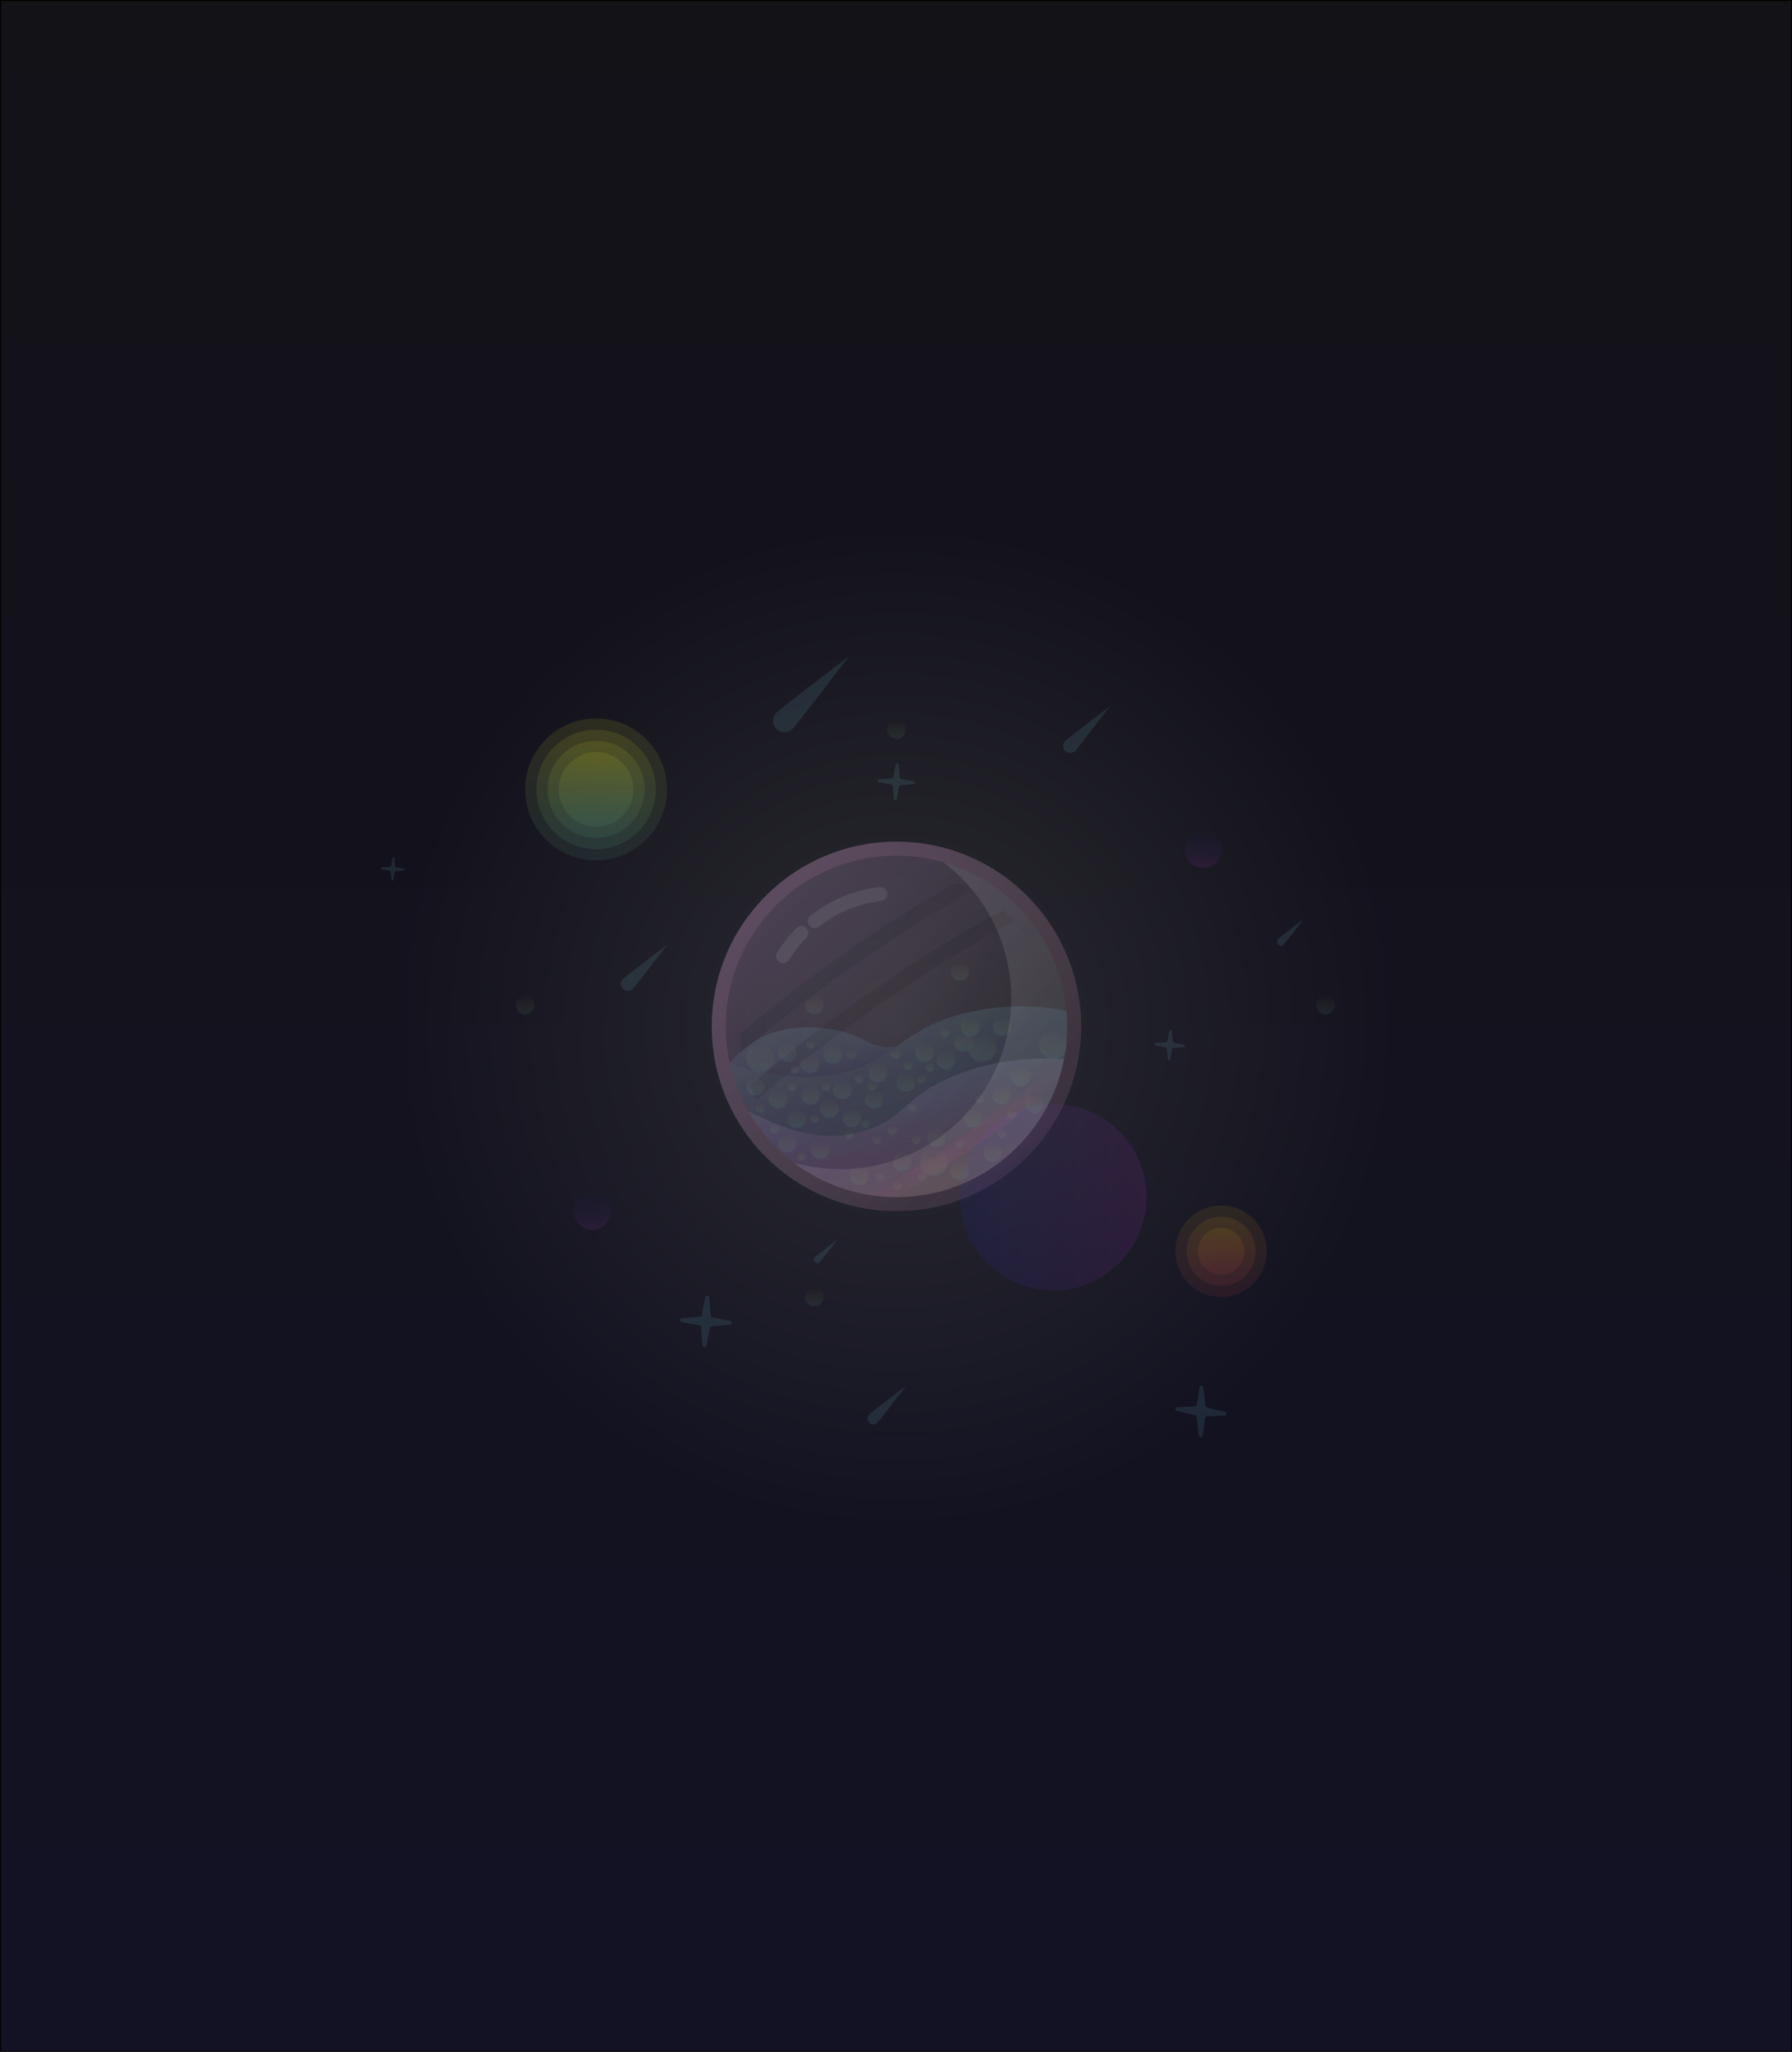 <?xml version="1.0" encoding="UTF-8"?>
<svg xmlns="http://www.w3.org/2000/svg" xmlns:xlink="http://www.w3.org/1999/xlink" viewBox="0 0 1921 2199">
  <defs>
    <style>
      .cls-1, .cls-2, .cls-3 {
        opacity: .8;
      }

      .cls-1, .cls-2, .cls-3, .cls-4, .cls-5 {
        mix-blend-mode: hard-light;
      }

      .cls-6 {
        fill: url(#linear-gradient-82);
      }

      .cls-6, .cls-7, .cls-8, .cls-9, .cls-10, .cls-11, .cls-12, .cls-13, .cls-14, .cls-15, .cls-16, .cls-17, .cls-18, .cls-19, .cls-20, .cls-21, .cls-22, .cls-23, .cls-24, .cls-25, .cls-26, .cls-27, .cls-28, .cls-29, .cls-30, .cls-31, .cls-32, .cls-33, .cls-34, .cls-35, .cls-36, .cls-37, .cls-38, .cls-39, .cls-40, .cls-41, .cls-42, .cls-43, .cls-44, .cls-45, .cls-46, .cls-47, .cls-48, .cls-49, .cls-50, .cls-51, .cls-52, .cls-53, .cls-54, .cls-55, .cls-56, .cls-57, .cls-58, .cls-59, .cls-60, .cls-61, .cls-62, .cls-63, .cls-64, .cls-65, .cls-66, .cls-67, .cls-68, .cls-69, .cls-70, .cls-71 {
        mix-blend-mode: screen;
      }

      .cls-7 {
        fill: url(#linear-gradient-59);
      }

      .cls-8 {
        fill: url(#linear-gradient-53);
      }

      .cls-72 {
        fill: url(#linear-gradient-5);
      }

      .cls-72, .cls-73, .cls-15, .cls-74, .cls-75, .cls-76, .cls-77, .cls-4, .cls-78, .cls-79, .cls-37, .cls-80, .cls-81, .cls-82, .cls-83, .cls-84, .cls-85, .cls-86, .cls-87, .cls-88, .cls-89, .cls-90, .cls-91, .cls-92, .cls-62, .cls-93, .cls-94, .cls-95, .cls-5, .cls-96 {
        opacity: .1;
      }

      .cls-9 {
        fill: url(#linear-gradient-52);
      }

      .cls-73 {
        fill: url(#linear-gradient-27);
        mix-blend-mode: multiply;
      }

      .cls-10 {
        fill: url(#linear-gradient-88);
      }

      .cls-11 {
        fill: url(#linear-gradient-33);
      }

      .cls-12 {
        fill: url(#linear-gradient-54);
      }

      .cls-13 {
        fill: url(#linear-gradient-71);
      }

      .cls-14 {
        fill: url(#linear-gradient-65);
      }

      .cls-15 {
        fill: url(#linear-gradient-10);
      }

      .cls-16 {
        fill: url(#linear-gradient-45);
      }

      .cls-17 {
        fill: url(#linear-gradient-75);
      }

      .cls-18 {
        fill: url(#linear-gradient-30);
      }

      .cls-97 {
        mask: url(#mask-2);
      }

      .cls-19 {
        fill: url(#linear-gradient-67);
      }

      .cls-98 {
        isolation: isolate;
      }

      .cls-74 {
        fill: url(#linear-gradient-13);
      }

      .cls-74, .cls-78, .cls-82, .cls-87, .cls-88, .cls-93, .cls-94, .cls-95 {
        mix-blend-mode: color-dodge;
      }

      .cls-75 {
        fill: url(#linear-gradient-23);
      }

      .cls-75, .cls-76, .cls-86, .cls-99, .cls-96 {
        mix-blend-mode: overlay;
      }

      .cls-76 {
        fill: #ffafcb;
      }

      .cls-20 {
        fill: url(#linear-gradient-91);
      }

      .cls-77 {
        fill: url(#linear-gradient-4);
      }

      .cls-21 {
        fill: url(#linear-gradient-34);
      }

      .cls-100 {
        fill: #090035;
      }

      .cls-22 {
        fill: url(#linear-gradient-86);
      }

      .cls-23 {
        fill: url(#linear-gradient-37);
      }

      .cls-24 {
        fill: url(#linear-gradient-85);
      }

      .cls-25 {
        fill: url(#linear-gradient-48);
      }

      .cls-26 {
        fill: url(#linear-gradient-74);
      }

      .cls-27 {
        fill: url(#linear-gradient-87);
      }

      .cls-2, .cls-4 {
        fill: url(#linear-gradient-22);
      }

      .cls-28 {
        fill: url(#linear-gradient-38);
      }

      .cls-29 {
        fill: url(#linear-gradient-81);
      }

      .cls-3 {
        fill: url(#linear-gradient-25);
      }

      .cls-101 {
        fill: url(#radial-gradient);
      }

      .cls-30 {
        fill: url(#linear-gradient-61);
      }

      .cls-31 {
        fill: url(#linear-gradient-47);
      }

      .cls-32 {
        fill: url(#linear-gradient-51);
      }

      .cls-78 {
        fill: url(#linear-gradient-12);
      }

      .cls-33 {
        fill: url(#linear-gradient-56);
      }

      .cls-34 {
        fill: url(#linear-gradient-70);
      }

      .cls-79 {
        fill: url(#linear-gradient-18);
      }

      .cls-35 {
        fill: url(#linear-gradient-36);
      }

      .cls-36 {
        fill: url(#linear-gradient-44);
      }

      .cls-37 {
        fill: url(#linear-gradient-28);
      }

      .cls-80 {
        fill: url(#linear-gradient-7);
      }

      .cls-38 {
        fill: url(#linear-gradient-55);
      }

      .cls-102 {
        fill: #8cf4ff;
      }

      .cls-81 {
        fill: url(#linear-gradient-19);
      }

      .cls-39 {
        fill: url(#linear-gradient-89);
      }

      .cls-82 {
        fill: url(#linear-gradient-15);
      }

      .cls-40 {
        fill: url(#linear-gradient-90);
      }

      .cls-83 {
        fill: url(#linear-gradient-6);
      }

      .cls-41 {
        fill: url(#linear-gradient-68);
      }

      .cls-42 {
        fill: url(#linear-gradient-43);
      }

      .cls-103 {
        fill: url(#linear-gradient);
        stroke: #000;
      }

      .cls-103, .cls-91 {
        stroke-miterlimit: 10;
      }

      .cls-43 {
        fill: url(#linear-gradient-60);
      }

      .cls-44 {
        fill: url(#linear-gradient-42);
      }

      .cls-85 {
        fill: url(#linear-gradient-8);
      }

      .cls-45 {
        fill: url(#linear-gradient-46);
      }

      .cls-87 {
        fill: url(#linear-gradient-24);
      }

      .cls-46 {
        fill: url(#linear-gradient-57);
      }

      .cls-47 {
        fill: url(#linear-gradient-62);
      }

      .cls-48 {
        fill: url(#linear-gradient-80);
      }

      .cls-49 {
        fill: url(#linear-gradient-78);
      }

      .cls-50 {
        fill: url(#linear-gradient-40);
      }

      .cls-88 {
        fill: url(#linear-gradient-14);
      }

      .cls-51 {
        fill: url(#linear-gradient-58);
      }

      .cls-89 {
        fill: url(#linear-gradient-20);
      }

      .cls-52 {
        fill: url(#linear-gradient-83);
      }

      .cls-53 {
        fill: url(#linear-gradient-76);
      }

      .cls-54 {
        fill: url(#linear-gradient-73);
      }

      .cls-104 {
        filter: url(#luminosity-noclip);
      }

      .cls-90 {
        fill: url(#linear-gradient-3);
      }

      .cls-55 {
        fill: url(#linear-gradient-79);
      }

      .cls-105 {
        mask: url(#mask-1);
      }

      .cls-106 {
        mask: url(#mask);
      }

      .cls-56 {
        fill: url(#linear-gradient-49);
      }

      .cls-57 {
        fill: url(#linear-gradient-35);
      }

      .cls-58 {
        fill: url(#linear-gradient-32);
      }

      .cls-59 {
        fill: url(#linear-gradient-77);
      }

      .cls-91 {
        fill: none;
        stroke: rgba(255, 255, 255, .85);
        stroke-linecap: round;
        stroke-width: 15px;
      }

      .cls-92 {
        fill: url(#linear-gradient-2);
      }

      .cls-60 {
        fill: url(#linear-gradient-63);
      }

      .cls-61 {
        fill: url(#linear-gradient-29);
      }

      .cls-62 {
        fill: url(#linear-gradient-9);
      }

      .cls-63 {
        fill: url(#linear-gradient-39);
      }

      .cls-93 {
        fill: url(#linear-gradient-16);
      }

      .cls-94 {
        fill: url(#linear-gradient-11);
      }

      .cls-64 {
        fill: url(#linear-gradient-69);
      }

      .cls-65 {
        fill: url(#linear-gradient-41);
      }

      .cls-66 {
        fill: url(#linear-gradient-66);
      }

      .cls-67 {
        fill: url(#linear-gradient-50);
      }

      .cls-68 {
        fill: url(#linear-gradient-72);
      }

      .cls-95 {
        fill: url(#linear-gradient-21);
      }

      .cls-5 {
        fill: url(#linear-gradient-17);
      }

      .cls-107 {
        filter: url(#luminosity-noclip-2);
      }

      .cls-69 {
        fill: url(#linear-gradient-84);
      }

      .cls-70 {
        fill: url(#linear-gradient-31);
      }

      .cls-71 {
        fill: url(#linear-gradient-64);
      }

      .cls-96 {
        fill: #fff;
      }

      .cls-108 {
        fill: url(#linear-gradient-26);
      }
    </style>
    <linearGradient id="linear-gradient" x1="960.5" y1=".5" x2="960.5" y2="2198.5" gradientUnits="userSpaceOnUse">
      <stop offset="0" stop-color="#141414"/>
      <stop offset="1" stop-color="#141423"/>
    </linearGradient>
    <radialGradient id="radial-gradient" cx="961" cy="1100" fx="961" fy="1100" r="540" gradientUnits="userSpaceOnUse">
      <stop offset="0" stop-color="#fff"/>
      <stop offset="1" stop-color="#fff" stop-opacity="0"/>
    </radialGradient>
    <linearGradient id="linear-gradient-2" x1="639" y1="922" x2="639" y2="770" gradientUnits="userSpaceOnUse">
      <stop offset="0" stop-color="#5fbaa0"/>
      <stop offset="1" stop-color="#f6ee1e"/>
    </linearGradient>
    <linearGradient id="linear-gradient-3" y1="910" y2="782" xlink:href="#linear-gradient-2"/>
    <linearGradient id="linear-gradient-4" y1="898" y2="794" xlink:href="#linear-gradient-2"/>
    <linearGradient id="linear-gradient-5" y1="886" y2="806" xlink:href="#linear-gradient-2"/>
    <linearGradient id="linear-gradient-6" x1="1309" y1="1390" x2="1309" y2="1292" gradientUnits="userSpaceOnUse">
      <stop offset="0" stop-color="#cd4557"/>
      <stop offset="1" stop-color="#e3b019"/>
    </linearGradient>
    <linearGradient id="linear-gradient-7" y1="1378" y2="1304" xlink:href="#linear-gradient-6"/>
    <linearGradient id="linear-gradient-8" y1="1366" y2="1316" xlink:href="#linear-gradient-6"/>
    <linearGradient id="linear-gradient-9" x1="1290" y1="930" x2="1290" y2="890" gradientUnits="userSpaceOnUse">
      <stop offset="0" stop-color="#c838e7"/>
      <stop offset="1" stop-color="#1f2ad5" stop-opacity=".1"/>
    </linearGradient>
    <linearGradient id="linear-gradient-10" x1="635" y1="1318" x2="635" y2="1278" xlink:href="#linear-gradient-9"/>
    <linearGradient id="linear-gradient-11" x1="1421" y1="1087" x2="1421" y2="1067" gradientUnits="userSpaceOnUse">
      <stop offset="0" stop-color="#5fbaa0"/>
      <stop offset="1" stop-color="#f6ee1e" stop-opacity="0"/>
    </linearGradient>
    <linearGradient id="linear-gradient-12" x1="961" y1="792" x2="961" y2="772" xlink:href="#linear-gradient-11"/>
    <linearGradient id="linear-gradient-13" x1="873" y1="1400" x2="873" y2="1380" xlink:href="#linear-gradient-11"/>
    <linearGradient id="linear-gradient-14" x1="873" y1="1087" x2="873" y2="1067" xlink:href="#linear-gradient-11"/>
    <linearGradient id="linear-gradient-15" x1="1029" y1="1051" x2="1029" y2="1031" xlink:href="#linear-gradient-11"/>
    <linearGradient id="linear-gradient-16" x1="563" y1="1087" x2="563" y2="1067" xlink:href="#linear-gradient-11"/>
    <linearGradient id="linear-gradient-17" x1="1101.01" y1="1240.01" x2="820.99" y2="959.99" gradientUnits="userSpaceOnUse">
      <stop offset="0" stop-color="#feaecc" stop-opacity="0"/>
      <stop offset="1" stop-color="#e678ff"/>
    </linearGradient>
    <linearGradient id="linear-gradient-18" x1="992.54" y1="1280.28" x2="960.46" y2="1098.34" gradientUnits="userSpaceOnUse">
      <stop offset="0" stop-color="#4268db"/>
      <stop offset=".19" stop-color="#436bdb"/>
      <stop offset=".36" stop-color="#4976de"/>
      <stop offset=".52" stop-color="#5388e3"/>
      <stop offset=".67" stop-color="#60a2e9"/>
      <stop offset=".82" stop-color="#72c3f2"/>
      <stop offset=".97" stop-color="#87eafc"/>
      <stop offset="1" stop-color="#8cf4ff"/>
    </linearGradient>
    <linearGradient id="linear-gradient-19" x1="992.14" y1="1280.35" x2="970.33" y2="1156.63" gradientUnits="userSpaceOnUse">
      <stop offset="0" stop-color="#de009f"/>
      <stop offset=".13" stop-color="#de16a8"/>
      <stop offset=".41" stop-color="#df51c2"/>
      <stop offset=".81" stop-color="#e0adea"/>
      <stop offset="1" stop-color="#e1deff"/>
    </linearGradient>
    <linearGradient id="linear-gradient-20" x1="874.3" y1="1154.35" x2="867.6" y2="1099.77" gradientUnits="userSpaceOnUse">
      <stop offset="0" stop-color="#4268db"/>
      <stop offset=".27" stop-color="#5a96e6"/>
      <stop offset=".61" stop-color="#75c8f3"/>
      <stop offset=".86" stop-color="#85e8fb"/>
      <stop offset="1" stop-color="#8cf4ff"/>
    </linearGradient>
    <linearGradient id="linear-gradient-21" x1="1029" y1="1283" x2="1229" y2="1283" gradientUnits="userSpaceOnUse">
      <stop offset="0" stop-color="#1f2ad5"/>
      <stop offset="1" stop-color="#c838e7"/>
    </linearGradient>
    <linearGradient id="linear-gradient-22" x1="1023.59" y1="1271.97" x2="898.41" y2="928.03" gradientUnits="userSpaceOnUse">
      <stop offset="0" stop-color="#dfff3b"/>
      <stop offset=".02" stop-color="#dfff40" stop-opacity=".94"/>
      <stop offset=".09" stop-color="#e4ff59" stop-opacity=".66"/>
      <stop offset=".16" stop-color="#e7ff6e" stop-opacity=".42"/>
      <stop offset=".22" stop-color="#eaff7e" stop-opacity=".24"/>
      <stop offset=".28" stop-color="#ecff8a" stop-opacity=".11"/>
      <stop offset=".32" stop-color="#edff91" stop-opacity=".03"/>
      <stop offset=".36" stop-color="#eeff94" stop-opacity="0"/>
    </linearGradient>
    <linearGradient id="linear-gradient-23" x1="1101.01" y1="1240.01" x2="820.99" y2="959.99" gradientUnits="userSpaceOnUse">
      <stop offset="0" stop-color="#fff" stop-opacity="0"/>
      <stop offset="1" stop-color="#fff"/>
    </linearGradient>
    <filter id="luminosity-noclip" x="635.33" y="863.24" width="654.82" height="480.27" color-interpolation-filters="sRGB" filterUnits="userSpaceOnUse">
      <feFlood flood-color="#fff" result="bg"/>
      <feBlend in="SourceGraphic" in2="bg"/>
    </filter>
    <mask id="mask" x="635.33" y="863.24" width="654.82" height="480.27" maskUnits="userSpaceOnUse">
      <g class="cls-104">
        <path class="cls-1" d="m1101.99,1006.27c-30.69-43.73-81.49-72.32-138.97-72.32-93.7,0-169.66,75.96-169.66,169.66,0,39.06,13.21,75.03,35.39,103.71l273.24-201.05Z"/>
      </g>
    </mask>
    <linearGradient id="linear-gradient-24" x1="1030.46" y1="1184.08" x2="895.02" y2="1022.67" gradientUnits="userSpaceOnUse">
      <stop offset="0" stop-color="#cb5180"/>
      <stop offset=".13" stop-color="#c6507e"/>
      <stop offset=".27" stop-color="#b94f7b"/>
      <stop offset=".42" stop-color="#a44d75"/>
      <stop offset=".57" stop-color="#864b6c"/>
      <stop offset=".72" stop-color="#604862"/>
      <stop offset=".87" stop-color="#314455"/>
      <stop offset=".88" stop-color="#2e4454"/>
    </linearGradient>
    <linearGradient id="linear-gradient-25" x1="1016.66" y1="1250.97" x2="909.39" y2="956.25" xlink:href="#linear-gradient-22"/>
    <linearGradient id="linear-gradient-26" x1="1016.66" y1="1250.97" x2="909.39" y2="956.25" xlink:href="#linear-gradient-22"/>
    <mask id="mask-1" x="660.18" y="906.94" width="654.82" height="480.27" maskUnits="userSpaceOnUse">
      <g>
        <circle id="Low_Yellow-2" data-name="Low Yellow" class="cls-3" cx="963.03" cy="1103.61" r="156.81"/>
        <path class="cls-1" d="m1101.14,1004.55c-30.69-43.73-81.49-72.32-138.97-72.32-93.7,0-169.66,75.96-169.66,169.66,0,39.06,13.21,75.03,35.39,103.71l273.24-201.05Z"/>
        <circle id="Low_Yellow-3" data-name="Low Yellow" class="cls-108" cx="963.03" cy="1103.61" r="156.81"/>
        <circle id="Low_Yellow-4" data-name="Low Yellow" class="cls-2" cx="961" cy="1100" r="183"/>
      </g>
    </mask>
    <linearGradient id="linear-gradient-27" x1="1055.31" y1="1227.78" x2="919.87" y2="1066.37" gradientUnits="userSpaceOnUse">
      <stop offset="0" stop-color="#cb5180"/>
      <stop offset=".1" stop-color="#bd4b77"/>
      <stop offset=".27" stop-color="#9b3d61"/>
      <stop offset=".51" stop-color="#62273e"/>
      <stop offset=".8" stop-color="#16080d"/>
      <stop offset=".88" stop-color="#000"/>
    </linearGradient>
    <filter id="luminosity-noclip-2" x="635.33" y="863.24" width="654.82" height="480.27" color-interpolation-filters="sRGB" filterUnits="userSpaceOnUse">
      <feFlood flood-color="#fff" result="bg"/>
      <feBlend in="SourceGraphic" in2="bg"/>
    </filter>
    <mask id="mask-2" x="635.33" y="863.24" width="654.82" height="480.27" maskUnits="userSpaceOnUse">
      <g class="cls-107">
        <path class="cls-1" d="m1101.99,1006.27c-30.69-43.73-81.49-72.32-138.97-72.32-93.7,0-169.66,75.96-169.66,169.66,0,39.06,13.21,75.03,35.39,103.71l273.24-201.05Z"/>
      </g>
    </mask>
    <linearGradient id="linear-gradient-28" x1="1030.46" y1="1184.08" x2="895.02" y2="1022.67" xlink:href="#linear-gradient-27"/>
    <linearGradient id="linear-gradient-29" x1="844" y1="1138" x2="844" y2="1118" xlink:href="#linear-gradient-11"/>
    <linearGradient id="linear-gradient-30" x1="893" y1="1140" x2="893" y2="1120" xlink:href="#linear-gradient-11"/>
    <linearGradient id="linear-gradient-31" x1="834" y1="1188" x2="834" y2="1168" xlink:href="#linear-gradient-11"/>
    <linearGradient id="linear-gradient-32" x1="889" y1="1198" x2="889" y2="1178" xlink:href="#linear-gradient-11"/>
    <linearGradient id="linear-gradient-33" x1="937" y1="1188" x2="937" y2="1168" xlink:href="#linear-gradient-11"/>
    <linearGradient id="linear-gradient-34" x1="903" y1="1178" x2="903" y2="1158" xlink:href="#linear-gradient-11"/>
    <linearGradient id="linear-gradient-35" x1="913" y1="1208" x2="913" y2="1188" xlink:href="#linear-gradient-11"/>
    <linearGradient id="linear-gradient-36" x1="869" y1="1184" x2="869" y2="1164" xlink:href="#linear-gradient-11"/>
    <linearGradient id="linear-gradient-37" x1="941" y1="1160" x2="941" y2="1140" xlink:href="#linear-gradient-11"/>
    <linearGradient id="linear-gradient-38" x1="991" y1="1138" x2="991" y2="1118" xlink:href="#linear-gradient-11"/>
    <linearGradient id="linear-gradient-39" x1="1014" y1="1146" x2="1014" y2="1126" xlink:href="#linear-gradient-11"/>
    <linearGradient id="linear-gradient-40" x1="971" y1="1170" x2="971" y2="1150" xlink:href="#linear-gradient-11"/>
    <linearGradient id="linear-gradient-41" x1="1033" y1="1127" x2="1033" y2="1107" xlink:href="#linear-gradient-11"/>
    <linearGradient id="linear-gradient-42" x1="1074" y1="1184" x2="1074" y2="1164" xlink:href="#linear-gradient-11"/>
    <linearGradient id="linear-gradient-43" x1="1094" y1="1164" x2="1094" y2="1144" xlink:href="#linear-gradient-11"/>
    <linearGradient id="linear-gradient-44" x1="1109" y1="1193" x2="1109" y2="1173" xlink:href="#linear-gradient-11"/>
    <linearGradient id="linear-gradient-45" x1="1043" y1="1208" x2="1043" y2="1188" xlink:href="#linear-gradient-11"/>
    <linearGradient id="linear-gradient-46" x1="1064" y1="1245" x2="1064" y2="1225" xlink:href="#linear-gradient-11"/>
    <linearGradient id="linear-gradient-47" x1="1029" y1="1265" x2="1029" y2="1245" xlink:href="#linear-gradient-11"/>
    <linearGradient id="linear-gradient-48" x1="1004" y1="1229" x2="1004" y2="1209" xlink:href="#linear-gradient-11"/>
    <linearGradient id="linear-gradient-49" x1="967" y1="1255" x2="967" y2="1235" xlink:href="#linear-gradient-11"/>
    <linearGradient id="linear-gradient-50" x1="844" y1="1235" x2="844" y2="1215" xlink:href="#linear-gradient-11"/>
    <linearGradient id="linear-gradient-51" x1="879" y1="1242" x2="879" y2="1222" xlink:href="#linear-gradient-11"/>
    <linearGradient id="linear-gradient-52" x1="854" y1="1209" x2="854" y2="1189" xlink:href="#linear-gradient-11"/>
    <linearGradient id="linear-gradient-53" x1="921" y1="1270" x2="921" y2="1250" xlink:href="#linear-gradient-11"/>
    <linearGradient id="linear-gradient-54" x1="1040" y1="1111" x2="1040" y2="1091" xlink:href="#linear-gradient-11"/>
    <linearGradient id="linear-gradient-55" x1="1074" y1="1110" x2="1074" y2="1090" xlink:href="#linear-gradient-11"/>
    <linearGradient id="linear-gradient-56" x1="1129" y1="1135" x2="1129" y2="1105" xlink:href="#linear-gradient-11"/>
    <linearGradient id="linear-gradient-57" x1="1001" y1="1260" x2="1001" y2="1230" xlink:href="#linear-gradient-11"/>
    <linearGradient id="linear-gradient-58" x1="1053" y1="1138" x2="1053" y2="1108" xlink:href="#linear-gradient-11"/>
    <linearGradient id="linear-gradient-59" x1="815" y1="1149" x2="815" y2="1119" xlink:href="#linear-gradient-11"/>
    <linearGradient id="linear-gradient-60" x1="868" y1="1150" x2="868" y2="1130" xlink:href="#linear-gradient-11"/>
    <linearGradient id="linear-gradient-61" x1="810" y1="1174" x2="810" y2="1154" xlink:href="#linear-gradient-11"/>
    <linearGradient id="linear-gradient-62" x1="819.54" y1="1146.93" x2="819.54" y2="1137.38" xlink:href="#linear-gradient-11"/>
    <linearGradient id="linear-gradient-63" x1="868.95" y1="1123.89" x2="868.95" y2="1114.33" xlink:href="#linear-gradient-11"/>
    <linearGradient id="linear-gradient-64" x1="848.76" y1="1168.82" x2="848.76" y2="1159.27" xlink:href="#linear-gradient-11"/>
    <linearGradient id="linear-gradient-65" x1="815.04" y1="1192.6" x2="815.04" y2="1183.04" xlink:href="#linear-gradient-11"/>
    <linearGradient id="linear-gradient-66" x1="961.97" y1="1274.82" x2="961.97" y2="1265.27" xlink:href="#linear-gradient-11"/>
    <linearGradient id="linear-gradient-67" x1="885.73" y1="1169.04" x2="885.73" y2="1159.49" xlink:href="#linear-gradient-11"/>
    <linearGradient id="linear-gradient-68" x1="873.51" y1="1203.38" x2="873.51" y2="1193.82" xlink:href="#linear-gradient-11"/>
    <linearGradient id="linear-gradient-69" x1="1068.47" y1="1104.56" x2="1068.47" y2="1095" gradientTransform="translate(547.78 -242.22) rotate(23.68)" xlink:href="#linear-gradient-11"/>
    <linearGradient id="linear-gradient-70" x1="1028.88" y1="1230.44" x2="1028.88" y2="1220.89" xlink:href="#linear-gradient-11"/>
    <linearGradient id="linear-gradient-71" x1="912.77" y1="1134.93" x2="912.77" y2="1125.38" xlink:href="#linear-gradient-11"/>
    <linearGradient id="linear-gradient-72" x1="920.76" y1="1160.76" x2="920.76" y2="1151.2" xlink:href="#linear-gradient-11"/>
    <linearGradient id="linear-gradient-73" x1="988.22" y1="1265.22" x2="988.22" y2="1255.67" xlink:href="#linear-gradient-11"/>
    <linearGradient id="linear-gradient-74" x1="934.84" y1="1168.68" x2="934.84" y2="1159.12" xlink:href="#linear-gradient-11"/>
    <linearGradient id="linear-gradient-75" x1="982.43" y1="1225.91" x2="982.43" y2="1216.36" xlink:href="#linear-gradient-11"/>
    <linearGradient id="linear-gradient-76" x1="996.98" y1="1148.36" x2="996.98" y2="1138.8" xlink:href="#linear-gradient-11"/>
    <linearGradient id="linear-gradient-77" x1="978.15" y1="1191.21" x2="978.15" y2="1181.66" xlink:href="#linear-gradient-11"/>
    <linearGradient id="linear-gradient-78" x1="1012.62" y1="1111.38" x2="1012.62" y2="1101.82" xlink:href="#linear-gradient-11"/>
    <linearGradient id="linear-gradient-79" x1="956.65" y1="1216.06" x2="956.65" y2="1206.5" xlink:href="#linear-gradient-11"/>
    <linearGradient id="linear-gradient-80" x1="939.93" y1="1225.61" x2="939.93" y2="1216.06" xlink:href="#linear-gradient-11"/>
    <linearGradient id="linear-gradient-81" x1="927.98" y1="1208.41" x2="927.98" y2="1198.86" xlink:href="#linear-gradient-11"/>
    <linearGradient id="linear-gradient-82" x1="910.31" y1="1220.83" x2="910.31" y2="1211.28" xlink:href="#linear-gradient-11"/>
    <linearGradient id="linear-gradient-83" x1="830.54" y1="1214.28" x2="830.54" y2="1204.72" xlink:href="#linear-gradient-11"/>
    <linearGradient id="linear-gradient-84" x1="859.26" y1="1243.62" x2="859.26" y2="1234.07" xlink:href="#linear-gradient-11"/>
    <linearGradient id="linear-gradient-85" x1="1074.32" y1="1219.86" x2="1074.32" y2="1210.3" xlink:href="#linear-gradient-11"/>
    <linearGradient id="linear-gradient-86" x1="943.33" y1="1265" x2="943.33" y2="1255.44" xlink:href="#linear-gradient-11"/>
    <linearGradient id="linear-gradient-87" x1="960.18" y1="1135.03" x2="960.18" y2="1125.48" xlink:href="#linear-gradient-11"/>
    <linearGradient id="linear-gradient-88" x1="973.43" y1="1146.56" x2="973.43" y2="1137" xlink:href="#linear-gradient-11"/>
    <linearGradient id="linear-gradient-89" x1="987.71" y1="1161.11" x2="987.71" y2="1151.56" xlink:href="#linear-gradient-11"/>
    <linearGradient id="linear-gradient-90" x1="852.01" y1="1150.67" x2="852.01" y2="1141.11" xlink:href="#linear-gradient-11"/>
    <linearGradient id="linear-gradient-91" x1="1050.29" y1="1182.13" x2="1050.29" y2="1172.58" xlink:href="#linear-gradient-11"/>
  </defs>
  <g class="cls-98">
    <g id="Layer_2" data-name="Layer 2">
      <g id="Layer_3" data-name="Layer 3">
        <rect class="cls-103" x=".5" y=".5" width="1920" height="2198"/>
      </g>
      <g id="Background" class="cls-84">
        <g>
          <rect class="cls-100" x="1.5" y="1.5" width="1919" height="2197"/>
          <path d="m1920,2v2196H2V2h1918m1-1H1v2198h1920V1h0Z"/>
        </g>
        <g class="cls-99">
          <circle class="cls-101" cx="961" cy="1100" r="540"/>
        </g>
      </g>
      <g id="Layer_2-2" data-name="Layer 2">
        <path class="cls-76" d="m961,902c-109.35,0-198,88.65-198,198s88.65,198,198,198,198-88.65,198-198-88.65-198-198-198Zm0,381c-100.91,0-183-82.09-183-183s82.09-183,183-183,183,82.09,183,183-82.09,183-183,183Z"/>
        <circle class="cls-92" cx="639" cy="846" r="76"/>
        <circle class="cls-90" cx="639" cy="846" r="64"/>
        <circle class="cls-77" cx="639" cy="846" r="52"/>
        <circle class="cls-72" cx="639" cy="846" r="40"/>
        <circle class="cls-83" cx="1309" cy="1341" r="49"/>
        <circle class="cls-80" cx="1309" cy="1341" r="37"/>
        <circle class="cls-85" cx="1309" cy="1341" r="25"/>
        <circle class="cls-62" cx="1290" cy="910" r="20"/>
        <circle class="cls-15" cx="635" cy="1298" r="20"/>
        <circle class="cls-94" cx="1421" cy="1077" r="10"/>
        <circle class="cls-78" cx="961" cy="782" r="10"/>
        <circle class="cls-74" cx="873" cy="1390" r="10"/>
        <circle class="cls-88" cx="873" cy="1077" r="10"/>
        <circle class="cls-82" cx="1029" cy="1041" r="10"/>
        <circle class="cls-93" cx="563" cy="1077" r="10"/>
        <g class="cls-86">
          <path class="cls-102" d="m419.57,943.09l-.71-8.91c-.03-.43-.35-.79-.78-.87l-8.77-1.72c-1.1-.22-1.01-1.83.11-1.92l8.91-.71c.43-.03.79-.35.87-.78l1.72-8.77c.22-1.1,1.83-1.01,1.92.11l.71,8.91c.03.43.35.79.78.87l8.77,1.72c1.1.22,1.01,1.83-.11,1.92l-8.91.71c-.43.03-.79.35-.87.78l-1.72,8.77c-.22,1.1-1.83,1.01-1.92-.11Z"/>
        </g>
        <g class="cls-86">
          <path class="cls-102" d="m958.2,856.37l-1.12-14.02c-.05-.68-.56-1.24-1.23-1.38l-13.8-2.71c-1.74-.34-1.59-2.88.17-3.02l14.02-1.12c.68-.05,1.24-.56,1.38-1.23l2.71-13.8c.34-1.74,2.88-1.59,3.02.17l1.12,14.02c.05.68.56,1.24,1.23,1.38l13.8,2.71c1.74.34,1.59,2.88-.17,3.02l-14.02,1.12c-.68.05-1.24.56-1.38,1.23l-2.71,13.8c-.34,1.74-2.88,1.59-3.02-.17Z"/>
        </g>
        <g class="cls-86">
          <path class="cls-102" d="m1251.9,1135.11l-.91-11.42c-.04-.55-.45-1.01-1-1.12l-11.24-2.21c-1.42-.28-1.3-2.34.14-2.46l11.42-.91c.55-.04,1.01-.45,1.12-1l2.21-11.24c.28-1.42,2.34-1.3,2.46.14l.91,11.42c.04.55.45,1.01,1,1.12l11.24,2.21c1.42.28,1.3,2.34-.14,2.46l-11.42.91c-.55.04-1.01.45-1.12,1l-2.21,11.24c-.28,1.42-2.34,1.3-2.46-.14Z"/>
        </g>
        <g class="cls-86">
          <path class="cls-102" d="m753.1,1441.93l-1.55-19.46c-.08-.95-.77-1.73-1.7-1.91l-19.15-3.77c-2.41-.47-2.21-3.99.24-4.19l19.46-1.55c.95-.08,1.73-.77,1.91-1.7l3.77-19.15c.47-2.41,3.99-2.21,4.19.24l1.55,19.46c.08.95.77,1.73,1.7,1.91l19.15,3.77c2.41.47,2.21,3.99-.24,4.19l-19.46,1.55c-.95.08-1.73.77-1.91,1.7l-3.77,19.15c-.47,2.41-3.99,2.21-4.19-.24Z"/>
        </g>
        <g class="cls-86">
          <path class="cls-102" d="m1284.98,1538.09l-2.3-19.43c-.11-.94-.83-1.75-1.75-1.97l-19.04-4.51c-2.4-.57-2.34-4.06.07-4.16l19.13-.77c.93-.04,1.67-.7,1.81-1.62l2.95-18.91c.37-2.38,3.85-2.04,4.14.41l2.3,19.43c.11.94.83,1.75,1.75,1.97l19.04,4.51c2.4.57,2.34,4.06-.07,4.16l-19.13.77c-.93.04-1.67.7-1.81,1.62l-2.95,18.91c-.37,2.38-3.85,2.04-4.14-.41Z"/>
        </g>
        <g class="cls-86">
          <path class="cls-102" d="m678.44,1059.81c-2.93,2.93-7.68,2.93-10.61,0s-2.93-7.68,0-10.61,47.73-37.12,47.73-37.12c0,0-34.19,44.8-37.12,47.73Z"/>
        </g>
        <g class="cls-86">
          <path class="cls-102" d="m849.58,781.23c-4.79,4.79-12.55,4.79-17.33,0s-4.79-12.55,0-17.33,77.99-60.66,77.99-60.66c0,0-55.87,73.2-60.66,77.99Z"/>
        </g>
        <g class="cls-86">
          <path class="cls-102" d="m878.97,1352.45c-1.47,1.47-3.84,1.47-5.31,0s-1.47-3.84,0-5.31,23.9-18.59,23.9-18.59c0,0-17.12,22.43-18.59,23.9Z"/>
        </g>
        <g class="cls-86">
          <path class="cls-102" d="m1376.32,1012.23c-1.68,1.68-4.4,1.68-6.07,0s-1.68-4.4,0-6.07,27.33-21.26,27.33-21.26c0,0-19.58,25.65-21.26,27.33Z"/>
        </g>
        <g class="cls-86">
          <path class="cls-102" d="m1152.44,804.81c-2.93,2.93-7.68,2.93-10.61,0-2.93-2.93-2.93-7.68,0-10.61,2.93-2.93,47.73-37.12,47.73-37.12,0,0-34.19,44.8-37.12,47.73Z"/>
        </g>
        <g class="cls-86">
          <path class="cls-102" d="m940.64,1524.73c-2.45,2.45-6.43,2.45-8.89,0s-2.45-6.43,0-8.89,39.99-31.1,39.99-31.1c0,0-28.65,37.53-31.1,39.99Z"/>
        </g>
        <circle id="Base" class="cls-5" cx="961" cy="1100" r="198"/>
        <path class="cls-79" d="m1143.95,1095.94c0-.16-.01-.32-.01-.49-.03-1.25-.07-2.5-.13-3.74,0,0,0-.01,0-.02-.13-2.74-.31-5.47-.56-8.18-31.49-7.08-66.36-6.23-96.99-.26-8.1,1.58-15.9,3.51-23.26,5.75-30.16,9.18-46.02,21.37-62.46,33.04-10.61,7.53-21.45,14.83-36.54,20.96-31.65,12.86-76.71,18.43-141.65-3.33.15.66.3,1.32.45,1.98.12.5.23,1,.35,1.5.19.78.39,1.55.59,2.32.13.49.25.99.38,1.48.2.77.42,1.53.63,2.3.14.49.27.98.41,1.47.22.76.45,1.52.68,2.28.15.48.29.97.44,1.45.24.76.49,1.52.73,2.27.16.48.31.95.47,1.43.25.76.52,1.51.78,2.26.16.47.32.94.49,1.41.27.75.55,1.49.83,2.24.17.46.34.93.52,1.39.29.74.58,1.48.88,2.22.18.46.36.92.55,1.38.3.73.61,1.46.92,2.19.19.46.38.91.58,1.37.32.73.64,1.45.97,2.17.2.45.4.9.6,1.35.33.72.67,1.43,1.01,2.15.21.44.42.89.63,1.33.34.71.7,1.41,1.05,2.11.22.44.44.89.66,1.33.36.7.73,1.4,1.1,2.1.23.43.45.87.68,1.3.37.7.76,1.39,1.14,2.08.24.43.47.86.71,1.28.39.69.79,1.36,1.18,2.04.25.42.49.85.74,1.27.4.68.81,1.35,1.23,2.02.25.42.5.83.76,1.25.41.67.84,1.33,1.26,1.99.26.41.52.83.79,1.24.43.66.87,1.31,1.3,1.96.27.41.54.82.82,1.22.44.65.89,1.28,1.34,1.92.28.4.56.81.85,1.21.45.63.91,1.26,1.37,1.88.29.4.58.81.88,1.2.46.62.94,1.24,1.41,1.85.3.39.6.79.9,1.18.48.61.96,1.22,1.45,1.83.31.39.61.78.92,1.16.49.6.98,1.19,1.47,1.78.32.38.63.77.96,1.15.5.59,1,1.17,1.51,1.75.33.38.65.76.98,1.13.51.58,1.03,1.15,1.54,1.72.33.37.66.74,1,1.11.52.57,1.05,1.12,1.58,1.68.34.36.68.73,1.03,1.09.53.55,1.07,1.1,1.61,1.65.35.36.7.72,1.05,1.08.54.54,1.09,1.07,1.63,1.6.36.35.72.71,1.08,1.06.55.53,1.1,1.04,1.65,1.56.37.35.74.7,1.12,1.05.55.51,1.12,1.02,1.68,1.52.38.34.76.69,1.14,1.03.56.5,1.13.98,1.69,1.47.4.34.79.69,1.19,1.03.57.48,1.14.95,1.71,1.42.41.34.81.68,1.22,1.01.58.47,1.16.93,1.75,1.4.41.33.82.66,1.23.98.59.46,1.18.9,1.77,1.35.42.32.84.64,1.26.96.59.44,1.18.87,1.77,1.3.44.32.87.64,1.31.96.59.43,1.2.84,1.8,1.26.44.31.88.62,1.33.93.61.41,1.22.82,1.83,1.23.45.3.89.6,1.34.9.61.4,1.23.79,1.85,1.18.46.29.91.59,1.37.88.62.39,1.24.76,1.87,1.14.47.28.93.57,1.4.85.62.37,1.25.73,1.88,1.1.48.28.95.56,1.43.83.63.36,1.26.7,1.89,1.05.49.27.97.54,1.46.81.63.34,1.27.67,1.91,1.01.5.26.99.53,1.49.78.64.33,1.3.65,1.94.98.5.25.99.5,1.49.75.65.32,1.3.62,1.96.93.51.24,1.01.49,1.52.72.66.3,1.32.59,1.98.89.51.23,1.02.47,1.54.69.66.29,1.32.56,1.99.84.52.22,1.04.45,1.57.66.65.27,1.3.52,1.96.78.55.22,1.09.44,1.64.65.65.25,1.31.49,1.97.74.55.21,1.1.42,1.66.62.66.24,1.33.47,2,.7.55.19,1.11.39,1.66.58.68.23,1.36.45,2.04.67.55.18,1.1.37,1.66.54.69.22,1.38.42,2.08.63.55.17,1.1.34,1.66.5.69.2,1.38.39,2.07.58.57.16,1.13.32,1.7.48.68.18,1.37.35,2.05.53.58.15,1.16.3,1.75.45.68.17,1.37.32,2.06.48.59.14,1.18.28,1.77.41.69.15,1.38.29,2.07.44.6.13,1.19.26,1.79.38.69.14,1.38.26,2.08.39.6.11,1.21.23,1.81.34.72.13,1.44.24,2.16.36.58.1,1.17.2,1.75.29.74.11,1.48.21,2.21.32.58.08,1.15.17,1.73.25.74.1,1.48.18,2.22.27.58.07,1.17.15,1.75.21.74.08,1.49.15,2.23.22.59.06,1.17.12,1.76.17.74.07,1.49.12,2.24.17.59.05,1.19.1,1.78.14.8.05,1.6.09,2.41.13.55.03,1.09.07,1.63.09.83.04,1.66.06,2.49.08.52.02,1.05.04,1.57.05,1.36.03,2.72.04,4.08.04,100.91,0,183-82.09,183-183,0-1.36-.02-2.71-.05-4.06Z"/>
        <path class="cls-81" d="m1140.6,1135.14c-33.11-2.21-78.8.1-124.6,20.86-46.96,21.29-46.8,40.58-83,54-48.13,17.85-92.36.06-130.65-18.87,31.63,54.86,90.9,91.87,158.65,91.87,88.89,0,163.17-63.71,179.6-147.86Z"/>
        <path class="cls-89" d="m924,1143c15.08-6.13,25.93-13.44,36.54-20.96-9.51.89-18.71-.21-27.54-4.04-7.2-3.12-13.67-7.84-28-12-3.08-.89-43.19-12.03-80,2-16.41,6.26-30.94,17.06-42.79,31.08.04.2.09.39.14.59,64.94,21.76,110,16.19,141.65,3.33Z"/>
        <circle class="cls-95" cx="1129" cy="1283" r="100"/>
        <path class="cls-96" d="m1011.2,924c44.19,33.44,72.8,86.44,72.8,146,0,100.91-82.09,183-183,183-17.4,0-34.24-2.44-50.2-7,30.68,23.21,68.86,37,110.2,37,100.91,0,183-82.09,183-183,0-83.5-56.22-154.12-132.8-176Z"/>
        <circle id="Low_Yellow" data-name="Low Yellow" class="cls-4" cx="961" cy="1100" r="183"/>
        <circle id="Shine" class="cls-75" cx="961" cy="1100" r="198"/>
        <g class="cls-106">
          <path class="cls-87" d="m1285.03,877.7c-31.67-45.23-201.64,19.15-379.63,143.78-178,124.64-296.62,262.34-264.95,307.56,31.67,45.23,201.64-19.15,379.63-143.78,178-124.64,296.62-262.34,264.95-307.56Zm-274.51,293.91c-167.83,117.51-325.27,182.22-351.66,144.53-26.39-37.69,88.27-163.51,256.09-281.02,167.83-117.51,325.27-182.22,351.66-144.53,26.39,37.69-88.27,163.51-256.09,281.02Z"/>
        </g>
        <g class="cls-105">
          <path class="cls-73" d="m1309.88,921.4c-31.67-45.23-201.64,19.15-379.63,143.78-178,124.64-296.62,262.34-264.95,307.56,31.67,45.23,201.64-19.15,379.63-143.78,178-124.64,296.62-262.34,264.95-307.56Zm-274.51,293.91c-167.83,117.51-325.27,182.22-351.66,144.53-26.39-37.69,88.27-163.51,256.09-281.02,167.83-117.51,325.27-182.22,351.66-144.53,26.39,37.69-88.27,163.51-256.09,281.02Z"/>
        </g>
        <g class="cls-97">
          <path class="cls-37" d="m1285.03,877.7c-31.67-45.23-201.64,19.15-379.63,143.78-178,124.64-296.62,262.34-264.95,307.56,31.67,45.23,201.64-19.15,379.63-143.78,178-124.64,296.62-262.34,264.95-307.56Zm-274.51,293.91c-167.83,117.51-325.27,182.22-351.66,144.53-26.39-37.69,88.27-163.51,256.09-281.02,167.83-117.51,325.27-182.22,351.66-144.53,26.39,37.69-88.27,163.51-256.09,281.02Z"/>
        </g>
        <path class="cls-91" d="m839.49,1024.68c5.57-8.96,12.11-17.25,19.45-24.75"/>
        <path class="cls-91" d="m873.38,987.06c19.93-15.5,44.05-25.84,70.35-29.02"/>
        <g class="cls-84">
          <circle class="cls-61" cx="844" cy="1128" r="10"/>
          <circle class="cls-18" cx="893" cy="1130" r="10"/>
          <circle class="cls-70" cx="834" cy="1178" r="10"/>
          <circle class="cls-58" cx="889" cy="1188" r="10"/>
          <circle class="cls-11" cx="937" cy="1178" r="10"/>
          <circle class="cls-21" cx="903" cy="1168" r="10"/>
          <circle class="cls-57" cx="913" cy="1198" r="10"/>
          <circle class="cls-35" cx="869" cy="1174" r="10"/>
          <circle class="cls-23" cx="941" cy="1150" r="10"/>
          <circle class="cls-28" cx="991" cy="1128" r="10"/>
          <circle class="cls-63" cx="1014" cy="1136" r="10"/>
          <circle class="cls-50" cx="971" cy="1160" r="10"/>
          <circle class="cls-65" cx="1033" cy="1117" r="10"/>
          <circle class="cls-44" cx="1074" cy="1174" r="10"/>
          <circle class="cls-42" cx="1094" cy="1154" r="10"/>
          <circle class="cls-36" cx="1109" cy="1183" r="10"/>
          <circle class="cls-16" cx="1043" cy="1198" r="10"/>
          <circle class="cls-45" cx="1064" cy="1235" r="10"/>
          <circle class="cls-31" cx="1029" cy="1255" r="10"/>
          <circle class="cls-25" cx="1004" cy="1219" r="10"/>
          <circle class="cls-56" cx="967" cy="1245" r="10"/>
          <circle class="cls-67" cx="844" cy="1225" r="10"/>
          <circle class="cls-32" cx="879" cy="1232" r="10"/>
          <circle class="cls-9" cx="854" cy="1199" r="10"/>
          <circle class="cls-8" cx="921" cy="1260" r="10"/>
          <circle class="cls-12" cx="1040" cy="1101" r="10"/>
          <circle class="cls-38" cx="1074" cy="1100" r="10"/>
          <circle class="cls-33" cx="1129" cy="1120" r="15"/>
          <circle class="cls-46" cx="1001" cy="1245" r="15"/>
          <circle class="cls-51" cx="1053" cy="1123" r="15"/>
          <circle class="cls-7" cx="815" cy="1134" r="15"/>
          <circle class="cls-43" cx="868" cy="1140" r="10"/>
          <circle class="cls-30" cx="810" cy="1164" r="10"/>
          <circle class="cls-47" cx="819.54" cy="1142.16" r="4.78"/>
          <circle class="cls-60" cx="868.95" cy="1119.11" r="4.78"/>
          <circle class="cls-71" cx="848.76" cy="1164.04" r="4.78"/>
          <circle class="cls-14" cx="815.04" cy="1187.82" r="4.78"/>
          <circle class="cls-66" cx="961.97" cy="1270.04" r="4.78"/>
          <circle class="cls-19" cx="885.73" cy="1164.27" r="4.78"/>
          <circle class="cls-41" cx="873.51" cy="1198.6" r="4.78"/>
          <circle class="cls-64" cx="1084.48" cy="1194.13" r="4.78"/>
          <circle class="cls-34" cx="1028.88" cy="1225.67" r="4.78"/>
          <circle class="cls-13" cx="912.77" cy="1130.16" r="4.78"/>
          <circle class="cls-68" cx="920.76" cy="1155.98" r="4.78"/>
          <circle class="cls-54" cx="988.22" cy="1260.44" r="4.78"/>
          <circle class="cls-26" cx="934.84" cy="1163.9" r="4.78"/>
          <circle class="cls-17" cx="982.43" cy="1221.13" r="4.78"/>
          <circle class="cls-53" cx="996.98" cy="1143.58" r="4.78"/>
          <circle class="cls-59" cx="978.15" cy="1186.43" r="4.78"/>
          <circle class="cls-49" cx="1012.62" cy="1106.6" r="4.78"/>
          <circle class="cls-55" cx="956.65" cy="1211.28" r="4.78"/>
          <circle class="cls-48" cx="939.93" cy="1220.83" r="4.78"/>
          <circle class="cls-29" cx="927.98" cy="1203.63" r="4.78"/>
          <circle class="cls-6" cx="910.31" cy="1216.06" r="4.78"/>
          <circle class="cls-52" cx="830.54" cy="1209.5" r="4.78"/>
          <circle class="cls-69" cx="859.26" cy="1238.84" r="4.78"/>
          <circle class="cls-24" cx="1074.32" cy="1215.08" r="4.78"/>
          <circle class="cls-22" cx="943.33" cy="1260.22" r="4.78"/>
          <circle class="cls-27" cx="960.18" cy="1130.26" r="4.78"/>
          <circle class="cls-10" cx="973.43" cy="1141.78" r="4.78"/>
          <circle class="cls-39" cx="987.71" cy="1156.33" r="4.78"/>
          <circle class="cls-40" cx="852.01" cy="1145.89" r="4.78"/>
          <circle class="cls-20" cx="1050.29" cy="1177.36" r="4.78"/>
        </g>
      </g>
    </g>
  </g>
</svg>